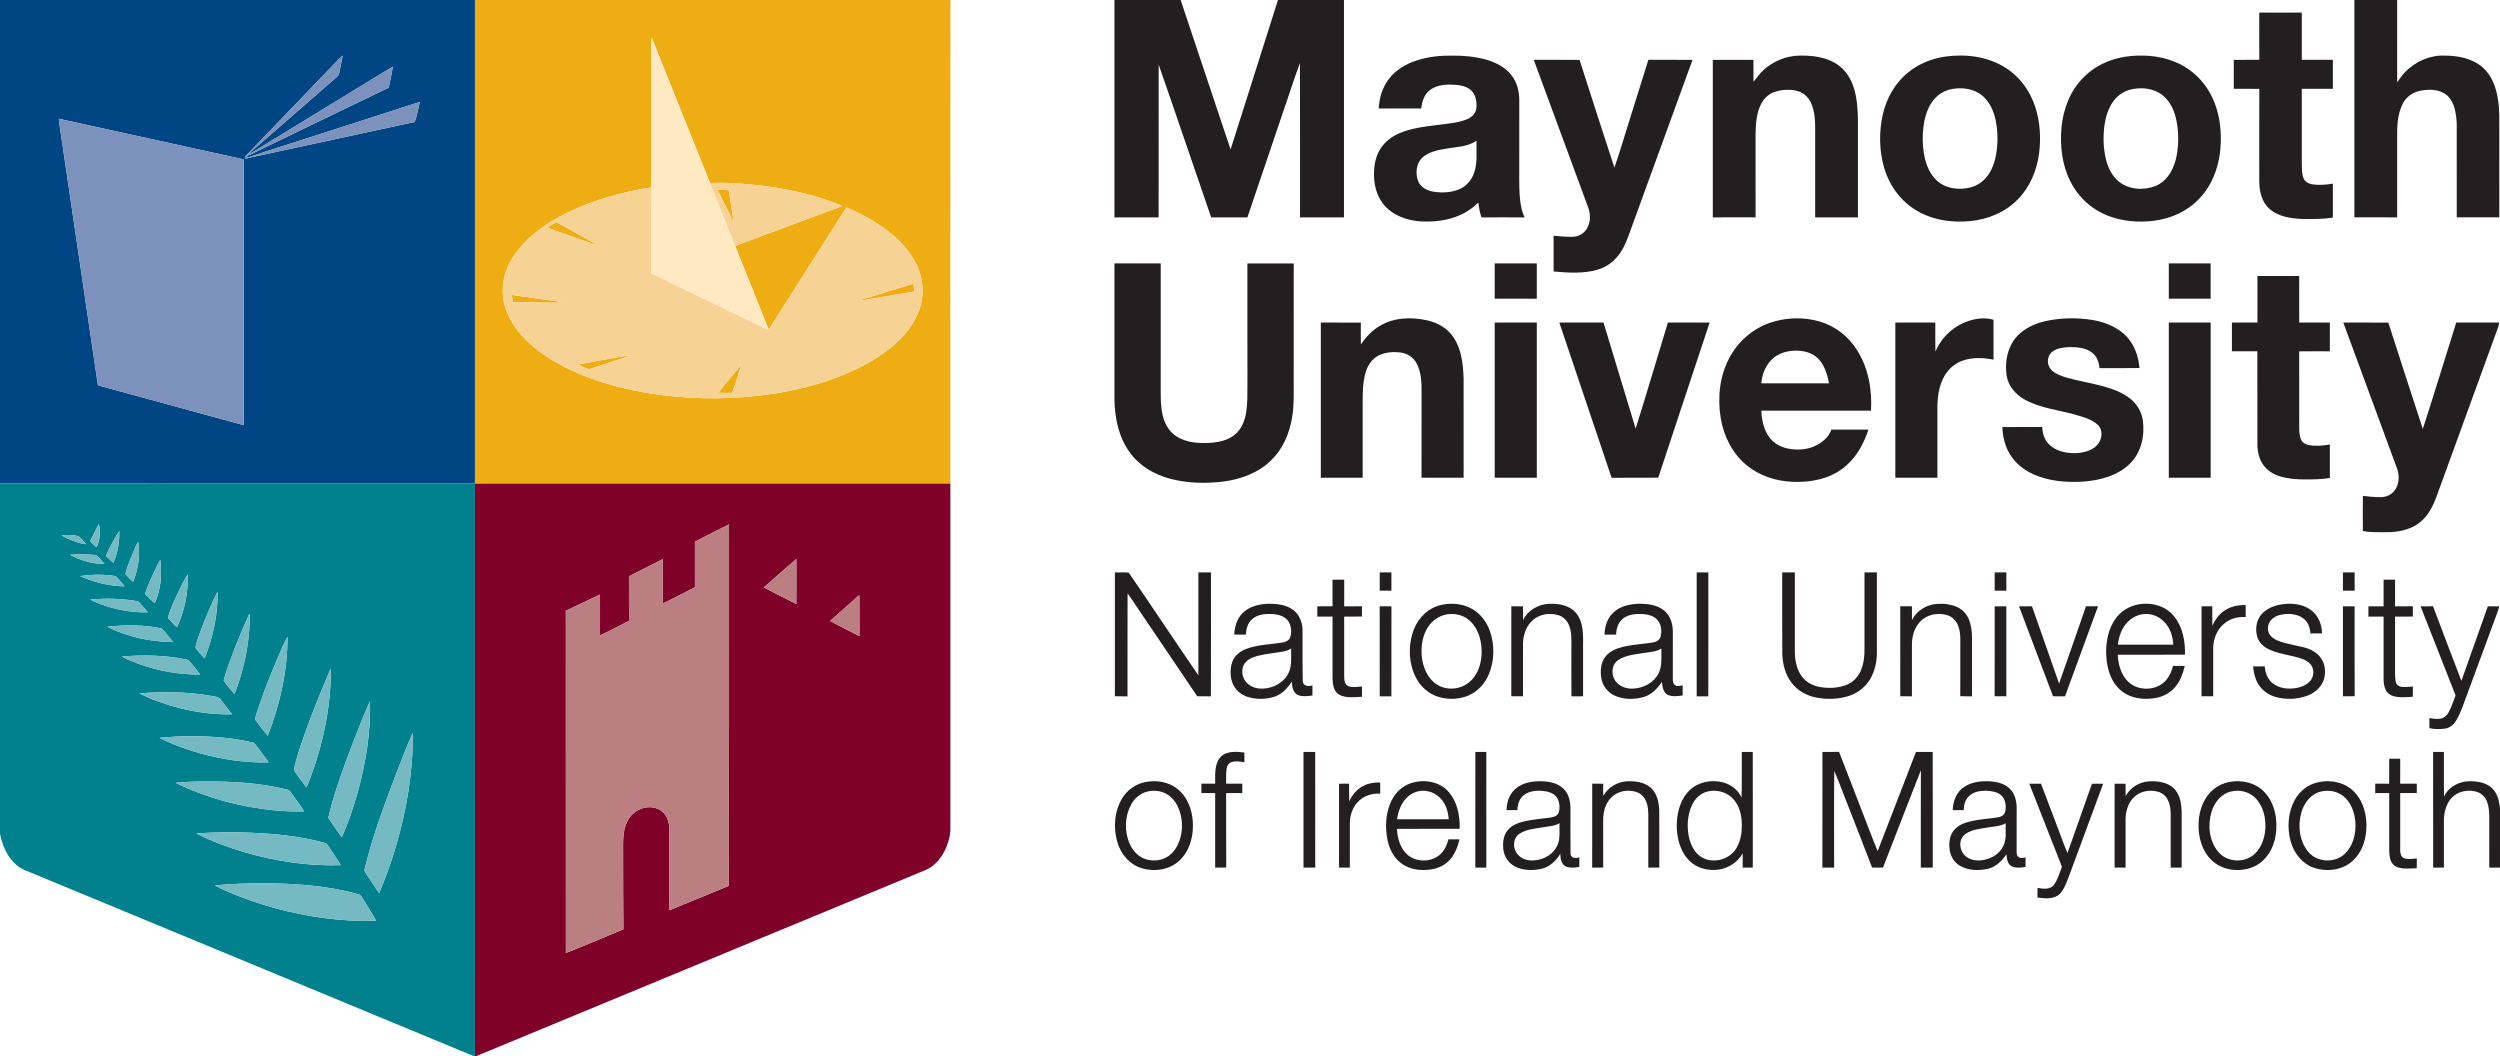 <?xml version="1.0" encoding="UTF-8" standalone="no"?>
<svg
   version="1.1"
   width="2674pt"
   height="1130pt"
   id="svg29"
   viewBox="0 0 2674 1130"
   sodipodi:docname="Maynooth_University_Logo.svg"
   inkscape:version="1.2.2 (732a01da63, 2022-12-09)"
   xmlns:inkscape="http://www.inkscape.org/namespaces/inkscape"
   xmlns:sodipodi="http://sodipodi.sourceforge.net/DTD/sodipodi-0.dtd"
   xmlns="http://www.w3.org/2000/svg"
   xmlns:svg="http://www.w3.org/2000/svg">
  <defs
     id="defs33" />
  <sodipodi:namedview
     id="namedview31"
     pagecolor="#ffffff"
     bordercolor="#000000"
     borderopacity="0.25"
     inkscape:showpageshadow="2"
     inkscape:pageopacity="0.0"
     inkscape:pagecheckerboard="0"
     inkscape:deskcolor="#d1d1d1"
     showgrid="false"
     inkscape:zoom="0.36602468"
     inkscape:cx="1782.6667"
     inkscape:cy="752.68148"
     inkscape:window-width="1920"
     inkscape:window-height="991"
     inkscape:window-x="-9"
     inkscape:window-y="-9"
     inkscape:window-maximized="1"
     inkscape:current-layer="svg29"
     inkscape:document-units="pt" />
  <path
     d="M 508,1e-4 V 517.26 C 338.671,517.229 169.33,517.309 0,517.208 V 1e-4 Z M 363.291,62.309 c -33.59,35.119 -67.461,69.969 -100.99,105.119 0.241,0.811 1.041,1.741 0.209,2.53 3.711,-1.469 7.69,-1.98 11.56,-2.869 56.52,-12.271 113.09,-24.339 169.59,-36.7 2.49,-6.852 3.671,-14.241 5.33,-21.37 -39.99,13.029 -80.08,25.81 -120.121,38.719 -21.17,6.99 -42.54,13.39 -63.598,20.69 -0.59,-0.499 -1.172,-1.01 -1.731,-1.54 5.41,-1.701 10.291,-4.67 15.441,-7.01 45.609,-21.999 91.1,-44.29 136.781,-66.15 1.558,-7.439 3.25,-14.859 4.449,-22.38 -11.76,6.761 -23.169,14.11 -34.809,21.08 -36,21.97 -72.001,43.971 -108.001,65.951 -3.79,2.169 -7.32,4.808 -11.351,6.529 2.681,-3.27 6.161,-5.72 9.271,-8.56 28.311,-24.689 56.59,-49.421 84.941,-74.061 0.97,-0.91 2.098,-1.87 2.278,-3.29 1.282,-6.52 2.92,-12.969 3.932,-19.54 -1.09,0.921 -2.182,1.85 -3.181,2.851 z M 62.91,127.019 c 0.89,8.999 2.55,17.911 3.76,26.87 12.64,85.69 25.22,171.401 37.89,257.091 0.05,1.4 1.72,1.409 2.7,1.85 51.16,13.939 102.309,27.899 153.451,41.92 0.069,-94.76 0.08,-189.52 -0.011,-284.281 C 194.77,155.999 128.84,141.519 62.91,127.019 Z"
     style="fill:#004684;fill-rule:evenodd"
     id="path9" />
  <path
     d="m 1016.612,1e-4 c -0.25,172.419 -0.04,344.838 -0.111,517.259 -169.499,-0.011 -338.999,-0.02 -508.5,0 V 1e-4 Z M 696.5,39.798 c -0.058,53.6 0.1,107.212 -0.08,160.81 -3.879,0.372 -7.709,1.061 -11.52,1.801 -32.5,6.21 -64.63,16.31 -93.209,33.24 -15.421,9.311 -29.961,20.71 -40.48,35.5 -8.29,11.549 -13.7,25.51 -13.49,39.861 -0.12,15.55 6.451,30.429 15.891,42.52 10.419,13.261 23.94,23.78 38.349,32.391 17.019,10.118 35.449,17.719 54.34,23.579 39.299,12.099 80.619,16.879 121.659,16.5 42.542,-0.709 85.32,-6.95 125.39,-21.62 24.261,-9.059 47.871,-21.221 66.87,-39.09 11.54,-11 21.171,-24.651 24.921,-40.342 3.78,-15.298 1.019,-31.829 -6.62,-45.52 -8.069,-14.639 -20.421,-26.43 -33.909,-36.08 -12.262,-8.64 -25.541,-15.849 -39.421,-21.52 -27.709,43.601 -55.241,87.32 -83.04,130.86 -11.7,-29.789 -23.66,-59.48 -35.701,-89.141 2.461,-1.969 5.601,-2.649 8.49,-3.769 31.78,-11.85 63.571,-23.64 95.351,-35.48 3.46,-1.371 7.109,-2.329 10.339,-4.229 -26,-10.851 -53.75,-17.07 -81.589,-20.942 -19.741,-2.459 -39.691,-4.249 -59.581,-3.38 -19.549,-48.28 -38.77,-96.711 -58.219,-145.04 -1.52,-3.66 -2.74,-7.47 -4.741,-10.911 z m 70.94,163.041 c 4.001,0.13 8,0.319 11.99,0.669 1.721,11.181 3.669,22.331 5.27,33.53 -5.899,-11.319 -11.759,-22.679 -17.26,-34.199 z M 585.591,243.698 c 2.84,-2.439 6.11,-4.289 9.34,-6.168 11.881,6.65 23.82,13.188 35.721,19.79 3.119,1.79 6.46,3.219 9.291,5.468 -18.151,-6.259 -36.22,-12.78 -54.351,-19.09 z m 331.37,78.08 c 20.041,-5.869 39.88,-12.449 59.951,-18.218 0.45,2.729 0.809,5.468 1.119,8.219 -16.009,2.659 -32.001,5.45 -47.999,8.15 -4.34,0.74 -8.66,1.681 -13.071,1.85 z m -369.7,-6.319 c 19.311,2.63 38.59,5.55 57.909,8.11 -18.76,0.66 -37.569,-0.52 -56.349,-0.37 -0.62,-2.559 -1.141,-5.149 -1.56,-7.739 z m 71.42,74.36 c 19.081,-3.729 38.26,-6.979 57.41,-10.341 -13.909,5.301 -28.28,9.342 -42.321,14.261 -1.739,0.419 -3.6,1.63 -5.379,0.78 -3.33,-1.371 -6.54,-3.02 -9.71,-4.701 z m 174.2,0.33 c -2.851,10.14 -6.42,20.08 -9.741,30.07 -4.909,0.031 -9.83,0.1 -14.73,-0.1 7.77,-10.29 16.43,-19.89 24.471,-29.97 z"
     style="fill:#eead13;fill-rule:evenodd"
     id="path11" />
  <path
     d="m 1262.812,1e-4 c 17.94,53.239 35.46,106.628 53.42,159.858 17.041,-53.239 33.69,-106.599 50.671,-159.858 h 70.6 v 232.499 c -15.671,0 -31.33,0 -47,0 -0.07,-55 0.129,-110.001 -0.1,-165.001 -6.389,16.85 -11.64,34.121 -17.619,51.131 -12.841,37.959 -25.75,75.9 -38.581,113.87 -12.911,0.009 -25.819,-0.02 -38.73,0.009 -18.84,-54.419 -37.17,-109.02 -56.17,-163.369 -0.12,54.45 -0.01,108.899 -0.049,163.36 -15.75,0 -31.501,0 -47.25,0 -0.011,-77.5 0,-155.001 0,-232.499 z m 1411.188,928.001 v -63.503 c -0.694,-6.7 -2.172,-13.647 -6.376,-19.088 -3.809,-4.949 -9.752,-7.809 -15.803,-8.941 -6.325,-1.119 -12.942,-1.389 -19.157,0.372 -7.893,2.279 -15.184,7.59 -18.538,15.258 -0.31,-15.949 -0.018,-31.909 -0.128,-47.858 -3.864,0 -7.71,-0.011 -11.538,0.06 0.091,41.229 0.018,82.46 0.037,123.701 3.828,0 7.655,0 11.502,0 0,-15.682 0.018,-31.352 0,-47.02 -0.583,-11.511 2.406,-24.741 12.814,-31.27 6.544,-4.171 14.947,-4.942 22.347,-2.771 5.086,1.52 9.169,5.649 11.009,10.588 1.987,5.231 2.26,10.911 2.351,16.451 -0.018,18 -0.018,36.011 -0.018,54.022 3.827,-0.011 7.653,0 11.498,0 z M 2563.999,1e-4 h -45.752 c 0,77.489 0.018,154.99 0,232.479 15.238,0.04 30.495,0 45.752,0.02 0,-28.171 0,-56.34 0,-84.511 -0.128,-12.53 0.146,-25.739 6.034,-37.13 3.682,-7.349 11.009,-12.45 19.048,-13.85 9.588,-1.83 20.926,-1.661 28.581,5.239 8.039,7.581 9.442,19.361 10.043,29.811 0.109,33.47 0.018,66.95 0.037,100.42 15.165,0.02 30.349,0.049 45.533,-0.02 -0.036,-29.82 -0.018,-59.641 -0.018,-89.46 -0.128,-12.351 0.583,-24.79 -1.477,-37.02 -1.914,-12.42 -6.471,-25.14 -16.113,-33.67 -10.991,-9.83 -26.339,-12.78 -40.666,-12.84 -15.712,-0.7 -31.261,6.17 -42.179,17.34 -3.354,3.389 -6.052,7.329 -8.804,11.179 -0.036,-29.33 0,-58.66 -0.018,-87.988 z m -147.499,13.499 c 15.165,0 30.331,0.009 45.496,-0.011 0,16.841 0,33.67 0,50.511 11.082,0 22.165,0 33.247,0 0,10.33 0,20.67 0,31 -11.082,0 -22.165,0 -33.247,0 0,26.341 0.018,52.671 0,79.001 0.2,5.419 -0.2,11.081 1.732,16.25 1.331,3.899 5.195,6.21 9.114,6.799 7.419,1.221 15.02,0.651 22.402,-0.629 0.018,12.108 0,24.21 0,36.309 -10.955,1.79 -22.074,1.589 -33.138,1.48 -12.286,-0.611 -25.665,-2.53 -35.088,-11.19 -8.002,-7.329 -10.499,-18.619 -10.499,-29.069 0,-32.961 -0.091,-65.911 0.037,-98.871 -9.114,-0.19 -18.228,-0.011 -27.323,-0.1 0.037,-10.32 0.018,-20.639 0.018,-30.96 9.077,-0.089 18.191,0.089 27.305,-0.1 -0.128,-16.8 -0.037,-33.61 -0.055,-50.42 z m -900.439,50.93 c 11.91,-3.76 24.491,-5.149 36.951,-4.931 12.129,-0.17 24.36,0.95 36.089,4.151 10.441,2.92 20.781,8.04 27.551,16.78 5.95,7.47 8.359,17.191 8.359,26.609 -0.02,24.33 -0.01,48.661 -0.01,72.991 0.058,14.199 -0.591,28.57 2.309,42.56 0.689,3.46 1.89,6.79 3.409,9.971 -15.379,-0.111 -30.759,-0.091 -46.129,-0.011 -1.77,-5.02 -2.739,-10.258 -3.241,-15.539 -2.158,0.72 -3.408,2.94 -5.238,4.211 -15.55,12.739 -36.541,16.718 -56.18,15.608 -15.231,-0.93 -31.151,-6.589 -40.681,-19.059 -7.63,-9.75 -10.191,-22.581 -9.56,-34.731 0.35,-10.829 3.76,-21.999 11.46,-29.881 5.889,-6.309 13.8,-10.329 21.91,-13.02 12.94,-4.198 26.571,-5.428 39.992,-7.149 9.119,-1.24 18.549,-2.02 27.028,-5.89 4.511,-2.021 8.33,-6.051 9.001,-11.09 0.771,-7.01 -0.54,-15.062 -6.13,-19.901 -5.809,-4.79 -13.729,-5.321 -20.929,-5.611 -8.261,-0.14 -17.271,1.081 -23.67,6.77 -5.361,4.701 -7.43,11.901 -8.201,18.741 -15.169,-0.04 -30.331,0.02 -45.5,-0.02 0.611,-10.991 3.73,-22.09 10.45,-30.951 7.53,-10.22 18.989,-16.89 30.96,-20.61 z m 29.901,94.7 c -8.83,1.52 -18.27,3.46 -25.01,9.79 -6.221,6.311 -7.131,16.42 -4.22,24.471 2.61,7.098 10.1,10.76 17.191,11.759 9.36,1.28 19.34,0.88 28.009,-3.239 7.101,-3.321 12.32,-9.85 14.81,-17.21 3.89,-10.96 2.071,-22.75 2.541,-34.13 -9.801,6.641 -22.081,6.549 -33.32,8.56 z m 340.149,-84.032 c 9.497,-8.899 22.056,-14.318 35.016,-15.47 16.15,-0.829 33.776,0.952 46.864,11.381 7.236,5.84 12.085,14.2 14.855,22.991 3.463,10.979 4.192,22.579 4.411,34.029 0,34.82 0,69.641 0,104.47 -15.257,0 -30.495,0 -45.752,0 0,-30.51 0,-61.01 0,-91.521 0.109,-10.198 -0.091,-20.829 -4.211,-30.349 -2.497,-6.001 -7.528,-10.99 -13.78,-12.98 -7.674,-2.409 -16.059,-1.99 -23.751,0.13 -6.635,1.85 -12.377,6.46 -15.621,12.521 -5.122,9.331 -6.015,20.251 -6.38,30.69 -0.018,30.489 -0.018,60.99 0.019,91.49 -15.275,0.04 -30.513,0.009 -45.77,0.02 -0.018,-56.17 0,-112.33 0,-168.501 14.491,0 29,-0.009 43.491,0.009 0.036,7.781 -0.073,15.561 0.055,23.332 3.682,-3.921 6.38,-8.731 10.554,-12.242 z M 2080.455,60.548 c 22.128,-3.09 45.934,-0.19 64.982,12.15 15.002,9.489 25.92,24.66 31.407,41.43 5.213,16.02 6.288,33.231 4.156,49.891 -2.351,18.16 -9.716,36.069 -22.73,49.18 -13.343,13.87 -32.19,21.569 -51.184,23.299 -20.998,2.039 -43.255,-1.63 -60.917,-13.72 -15.001,-9.97 -25.646,-25.67 -30.75,-42.81 -5.523,-18.751 -5.833,-38.971 -1.477,-57.989 4.028,-17.271 13.288,-33.601 27.269,-44.72 11.174,-9.101 25.045,-14.6 39.244,-16.711 z m 7.692,34.62 c -6.89,1.25 -13.452,4.58 -18.209,9.741 -6.562,6.87 -9.97,16.09 -11.757,25.269 -2.224,12.45 -2.224,25.32 0.346,37.72 1.914,8.91 5.559,17.77 12.121,24.29 9.642,9.67 24.826,11.629 37.585,8.111 9.533,-2.512 17.28,-9.801 21.545,-18.541 5.14,-10.45 6.653,-22.271 6.726,-33.8 -0.164,-10.47 -1.403,-21.15 -5.577,-30.859 -3.099,-7.311 -8.203,-13.972 -15.166,-17.931 -8.294,-4.73 -18.337,-5.59 -27.615,-4.001 z m 184.373,-34.419 c 17.845,-2.67 36.638,-1.56 53.48,5.29 14.309,5.72 26.722,15.98 35.07,28.911 8.512,13.118 12.869,28.608 13.999,44.12 1.221,16.79 -0.693,34.05 -7.273,49.649 -5.487,13.111 -14.491,24.831 -26.139,33.041 -14.619,10.51 -32.81,15.12 -50.637,15.258 -16.441,0.201 -33.193,-3.239 -47.447,-11.678 -12.522,-7.329 -22.766,-18.45 -29.164,-31.47 -9.023,-17.761 -11.192,-38.291 -9.387,-57.92 1.932,-19.591 9.369,-39.261 23.605,-53.23 11.611,-12.01 27.524,-19.27 43.892,-21.97 z m 6.999,34.861 c -7.674,1.79 -14.618,6.431 -19.194,12.839 -5.669,7.929 -8.385,17.581 -9.57,27.159 -1.44,12.131 -0.966,24.591 2.206,36.432 2.26,8.259 6.38,16.299 12.996,21.899 10.718,8.91 26.43,10.011 39.171,5.169 8.421,-3.288 14.855,-10.37 18.556,-18.499 5.523,-12.039 6.544,-25.59 5.96,-38.67 -0.547,-8.83 -2.151,-17.71 -5.778,-25.82 -3.226,-7.191 -8.476,-13.651 -15.512,-17.389 -8.768,-4.632 -19.267,-5.261 -28.836,-3.121 z M 1640.502,63.998 c 16.33,0.06 32.66,-0.12 48.991,0.089 12.249,38.451 24.741,76.841 37.27,115.201 6.5,-18.67 11.899,-37.74 17.96,-56.56 6.139,-19.578 12.209,-39.169 18.381,-58.73 15.74,0.009 31.479,-0.009 47.219,0.009 -21.921,60.21 -43.779,120.442 -65.711,180.64 -3.099,8.511 -5.949,17.25 -10.978,24.861 -5.74,9.039 -14.65,16.07 -25.001,19.001 -15.209,4.42 -31.33,3.179 -46.9,1.91 0.02,-12.75 0.04,-25.51 -0.01,-38.271 6.74,0.55 13.49,1.371 20.289,1.11 5.971,0.06 11.82,-3.21 15,-8.259 4.351,-6.721 4.46,-15.521 1.781,-22.89 -19.44,-52.7 -38.86,-105.411 -58.29,-158.111 z m -448.5,217.75 c 16.5,0 33,-0.009 49.499,0 -0.01,45.761 0.011,91.521 -0.01,137.28 0.049,9.03 0.159,18.2 2.559,26.97 2.251,8.47 7.24,16.5 14.85,21.101 9.83,6.061 21.78,7.111 33.08,6.671 10.131,-0.352 20.84,-2.332 28.891,-8.932 7.14,-5.858 10.62,-14.959 12.04,-23.849 1.571,-9.921 1.301,-20.001 1.34,-30.001 -0.01,-43.068 0.02,-86.129 -0.02,-129.2 16.511,-0.069 33.031,-0.069 49.541,0 -0.06,41.74 0,83.47 -0.02,125.201 -0.1,13.009 0.571,26.109 -1.649,38.991 -2.701,17.24 -9.841,34.319 -22.672,46.479 -13.82,13.711 -33.08,20.409 -52.078,22.77 -18.751,2.151 -38.021,1.58 -56.32,-3.299 -16.76,-4.52 -32.631,-13.941 -42.781,-28.26 -11.631,-16.02 -15.8,-36.18 -16.25,-55.651 0,-48.759 0,-97.509 0,-146.27 z m 406.749,0 c 15.002,0.011 30.001,-0.02 45.001,0.011 -0.01,12.579 0.011,25.16 -0.01,37.739 -14.999,-0.029 -30.01,0.071 -45.011,-0.049 0.051,-12.559 0,-25.131 0.02,-37.7 z m 720.997,0 c 14.91,0 29.839,-0.009 44.749,0 0,12.581 0,25.16 0,37.74 -14.91,0.009 -29.839,0.049 -44.749,-0.02 0.018,-12.57 0,-25.151 0,-37.72 z m 94.802,13.47 c 14.892,0.06 29.766,0.04 44.658,0.011 0.091,16.58 0.036,33.16 0.036,49.749 10.9,0.051 21.837,0 32.755,0.02 0,10.249 0.019,20.51 -0.018,30.761 -10.918,0.009 -21.855,-0.091 -32.755,0.06 0.073,25.7 0,51.409 0.018,77.12 0.055,5.669 -0.383,11.609 1.841,16.97 1.385,3.58 5.086,5.609 8.731,6.199 7.346,1.262 14.874,0.602 22.183,-0.669 0.019,11.93 -0.018,23.858 0.019,35.79 -8.604,1.509 -17.353,1.58 -26.048,1.529 -8.239,0.14 -16.514,-0.47 -24.498,-2.461 -7.564,-1.92 -14.983,-5.629 -19.832,-11.89 -4.794,-6.019 -6.781,-13.799 -7.127,-21.35 -0.055,-33.78 0.055,-67.559 -0.055,-101.33 -9.077,0.04 -18.155,0.011 -27.214,0.02 0,-10.249 0,-20.49 0,-30.739 9.096,-0.051 18.191,0.049 27.287,-0.051 -0.036,-16.58 -0.073,-33.16 0.018,-49.739 z m -938.238,53.13 c 15.209,-9.07 33.969,-9.38 50.841,-5.579 10.76,2.539 21.078,8.439 27.329,17.77 8.88,12.94 10.481,29.179 10.991,44.439 0.069,35.34 0,70.68 0.038,106.011 -15.02,-0.02 -30.039,0.08 -45.05,-0.051 0.089,-29.968 0.011,-59.94 0.04,-89.908 0.131,-10.891 -0.029,-22.431 -5.259,-32.281 -3.292,-6.48 -10.002,-10.76 -17.121,-11.68 -7.98,-1.059 -16.491,-0.399 -23.76,3.27 -6.85,3.442 -11.279,10.291 -13.499,17.441 -3.27,10.401 -3.321,21.439 -3.361,32.241 0.011,26.99 -0.01,53.98 0,80.98 -14.919,0 -29.83,0 -44.749,0 0,-55.33 0,-110.671 0,-166.001 14.259,0.02 28.519,-0.049 42.781,0.04 -0.011,7.76 -0.131,15.521 0.069,23.291 5.51,-7.942 12.14,-15.282 20.71,-19.981 z m 416.252,-2.88 c 17.389,-6.101 36.783,-6.71 54.446,-1.36 16.095,4.799 30.021,15.82 39.007,29.93 12.377,19.17 16.551,42.689 15.184,65.21 -39.08,0 -78.178,0.011 -117.259,-0.009 0.456,10.129 2.515,20.73 8.859,28.929 4.885,6.38 12.413,10.321 20.251,11.741 9.332,1.67 19.303,1.24 28.034,-2.76 7.692,-3.54 14.928,-9.391 17.735,-17.641 13.197,0 26.394,-0.049 39.609,0.02 -5.177,16.161 -14.054,31.74 -27.961,41.891 -15.202,11.299 -34.797,14.79 -53.353,13.919 -17.754,-0.729 -35.599,-6.549 -49.306,-18.08 -15.056,-12.47 -24.225,-30.989 -27.323,-50.099 -3.536,-21.68 -1.239,-44.851 9.278,-64.391 9.041,-17.129 24.48,-30.86 42.799,-37.299 z m 2.789,38.82 c -7.018,6.649 -10.7,16.19 -11.465,25.701 24.152,0.02 48.303,0 72.473,0.009 -1.932,-9.52 -4.721,-19.5 -11.793,-26.569 -6.89,-6.872 -17.189,-8.871 -26.576,-8.252 -8.275,0.421 -16.587,3.341 -22.639,9.11 z m 205.153,-39.029 c 9.879,-4.26 21.253,-6.399 31.753,-3.241 -0.018,14.21 -0.018,28.43 0.018,42.64 -11.009,-2.08 -22.73,-2.69 -33.411,1.201 -9.15,3.25 -16.569,10.519 -20.652,19.25 -4.229,8.999 -5.778,19.019 -5.961,28.878 0,25.672 0,51.34 0,77.012 -15.001,-0.011 -30.003,0.009 -45.004,-0.011 0.018,-55.33 0,-110.651 0,-165.98 14.236,-0.031 28.49,0 42.762,-0.011 0.055,10.341 -0.146,20.69 0.091,31.031 5.796,-13.611 16.788,-24.89 30.404,-30.77 z m 86.6,-1.631 c 16.843,-3.839 34.487,-4.088 51.511,-1.299 15.184,2.621 30.568,9.371 39.755,22.241 6.179,8.419 8.986,18.78 10.043,29.059 -14.254,0.291 -28.508,0.031 -42.762,0.131 -0.547,-6.201 -2.752,-12.641 -7.893,-16.511 -6.963,-5.421 -16.296,-6.101 -24.79,-5.99 -6.179,0.299 -12.796,1.05 -17.845,4.931 -5.797,4.378 -6.252,13.809 -1.367,19.05 3.974,4.3 9.642,6.4 15.092,8.179 13.197,3.941 26.868,5.96 40.156,9.591 10.645,2.989 21.472,6.719 30.094,13.879 6.689,5.51 11.319,13.441 12.759,22.001 2.479,16.4 -1.312,34.56 -13.27,46.63 -12.978,13.069 -31.771,18.149 -49.652,19.531 -19.467,1.349 -39.882,-0.461 -57.49,-9.451 -11.939,-5.99 -21.746,-16.41 -26.12,-29.11 -2.279,-6.331 -3.354,-13.031 -3.645,-19.73 14.217,-0.031 28.453,0.009 42.689,-0.031 0.237,6.52 2.096,13.301 6.781,18.069 7.109,7.491 17.918,9.901 27.907,9.93 8.348,-0.25 17.408,-2.06 23.568,-8.159 5.815,-5.662 7.364,-16.321 1.112,-22.25 -6.544,-6.01 -15.421,-8.241 -23.714,-10.711 -18.191,-5.189 -37.695,-6.89 -54.446,-16.279 -9.533,-5.189 -17.389,-14.241 -19.212,-25.171 -1.859,-11.629 -0.346,-24.061 5.304,-34.491 7.145,-13.159 21.29,-20.759 35.434,-24.041 z m -588.354,1.371 c 15.002,0 30.001,-0.009 45.012,0.011 -0.011,55.319 -0.031,110.649 0.01,165.969 -15.011,0.042 -30.019,0.011 -45.021,0.022 0,-55.33 0,-110.671 0,-166.001 z m 69.09,0 c 15.751,0 31.51,0 47.261,0 11.48,37.81 22.85,75.65 34.359,113.44 11.901,-37.68 22.941,-75.65 34.521,-113.44 14.87,0 29.749,-0.009 44.638,0.011 -18.259,55.299 -36.778,110.52 -54.938,165.859 -16.631,0.321 -33.28,0 -49.911,0.16 -18.74,-55.31 -37.34,-110.671 -55.93,-166.031 z m 651.907,0 c 14.929,0 29.839,-0.009 44.767,0.011 -0.018,55.328 -0.018,110.649 0,165.98 -14.928,0.02 -29.839,0.011 -44.767,0.011 0,-55.33 0,-110.671 0,-166.001 z m 186.634,0.011 c 16.058,0.029 32.117,-0.12 48.194,0.08 12.231,37.93 24.443,75.869 36.857,113.739 12.267,-37.81 23.805,-75.889 35.763,-113.819 15.329,-0.02 30.64,-0.02 45.97,0 -0.474,4.309 -2.515,8.21 -3.828,12.28 -19.139,52.559 -38.26,105.13 -57.381,157.699 -4.119,10.691 -7.145,21.932 -13.215,31.742 -4.612,7.599 -11.392,13.959 -19.576,17.538 -9.46,4.13 -19.941,5.23 -30.167,4.98 -7.218,-0.079 -14.637,0.171 -21.691,-1.26 -0.109,-12.53 -0.128,-25.07 0.036,-37.609 6.179,0.769 12.395,1.369 18.647,1.389 5.869,0.091 11.921,-2.45 15.402,-7.28 4.848,-6.629 5.25,-15.729 2.534,-23.279 -19.175,-52.071 -38.406,-104.12 -57.545,-156.2 z m -1313.889,267.249 c 4.929,0.2 10.049,-0.469 14.859,0.301 25.03,36.401 49.321,73.339 74.411,109.7 -0.011,-36.67 -0.051,-73.35 0.018,-110.021 4.48,0.02 8.972,0.011 13.47,0.011 -0.04,44.18 0.091,88.36 -0.07,132.53 -4.88,-0.08 -9.77,0.04 -14.64,-0.1 -21.72,-32.29 -43.581,-64.469 -65.35,-96.72 -3.09,-4.389 -5.86,-9.01 -9.139,-13.26 -0.14,36.691 0.038,73.381 -0.091,110.081 -4.489,-0.049 -8.99,-0.02 -13.469,-0.04 0.01,-44.16 0,-88.32 0,-132.481 z m 622.281,-0.02 c 4.139,0.011 8.306,0.011 12.462,0 0,44.18 0.091,88.371 -0.055,132.552 -4.138,-0.06 -8.279,-0.051 -12.408,-0.031 -0.031,-44.169 -0.031,-88.35 0,-132.521 z m 91.479,0.011 c 4.484,-0.011 8.986,0 13.507,0 0,28.59 -0.018,57.18 0,85.77 0.31,9.168 2.151,18.869 8.02,26.209 4.648,5.91 11.775,9.46 19.121,10.651 9.697,1.56 19.996,1.199 29.11,-2.761 7.437,-3.299 12.978,-10.049 15.421,-17.739 3.463,-9.75 2.789,-20.22 2.825,-30.38 0,-23.909 0,-47.83 0,-71.75 4.411,0 8.822,-0.011 13.251,0.009 0,28.251 -0.018,56.5 0,84.761 0.201,9.89 -1.895,19.97 -6.781,28.63 -4.903,8.68 -13.124,15.3 -22.529,18.51 -11.101,3.789 -23.204,4.119 -34.688,2.1 -10.663,-1.879 -20.944,-7.369 -27.415,-16.221 -6.562,-8.569 -9.296,-19.46 -9.77,-30.089 -0.182,-29.23 -0.019,-58.471 -0.073,-87.701 z m 227.245,0.009 c 4.138,-0.02 8.312,0 12.486,-0.029 0.037,6.509 0.018,13.02 0.018,19.529 -4.192,-0.02 -8.348,-0.009 -12.504,-0.02 0,-6.489 0,-12.989 0,-19.48 z m 372.519,-0.02 c 4.138,0.011 8.312,0 12.504,0.02 -0.037,6.491 -0.037,12.98 0,19.48 -4.192,0.011 -8.348,-0.009 -12.504,0.031 -0.036,-6.511 -0.018,-13.02 0,-19.531 z m -1030.264,0.011 c 4.16,-0.011 8.33,-0.011 12.499,0 0,6.5 -0.01,13 0,19.5 -4.18,0 -8.339,0 -12.499,0 0,-6.5 -0.011,-13 0,-19.5 z m -50.522,7.77 c 4.181,-0.04 8.361,-0.04 12.55,0.009 -0.058,9.491 -0.018,18.98 -0.029,28.47 6.33,-0.009 12.661,0 18.99,-0.009 0.011,3.64 -0.01,7.289 0.051,10.939 -6.359,0.16 -12.721,-0.029 -19.07,0.122 0.069,21.48 0,42.959 0.029,64.439 0.069,3.66 0.55,8.361 4.44,9.981 4.681,1.639 9.759,0.6 14.6,0.328 -0.071,3.651 -0.051,7.302 -0.04,10.96 -8.22,0.321 -17.22,1.83 -24.72,-2.419 -5.889,-3.751 -6.589,-11.39 -6.759,-17.721 -0.051,-21.858 -0.031,-43.73 0,-65.589 -5.432,-0.071 -10.851,-0.02 -16.272,-0.031 -0.01,-3.671 -0.01,-7.34 0,-11 5.421,-0.009 10.84,0.031 16.272,-0.049 -0.062,-9.471 0.01,-18.95 -0.042,-28.43 z m 1124.277,-0.02 c 4.065,-0.011 8.148,-0.02 12.267,0.02 -0.055,9.489 -0.018,18.99 -0.018,28.479 6.325,0 12.65,0 18.993,-0.009 0,3.649 -0.018,7.3 0.036,10.949 -6.361,0.141 -12.705,-0.02 -19.048,0.1 0.036,17.799 0,35.61 0.018,53.411 0.091,5.53 -0.383,11.17 0.82,16.62 0.638,3.05 3.627,4.85 6.58,5.149 3.883,0.299 7.765,-0.08 11.648,-0.39 -0.091,3.64 -0.073,7.271 -0.055,10.92 -6.872,0.399 -13.908,1.21 -20.634,-0.66 -3.482,-0.941 -6.653,-3.181 -8.257,-6.431 -2.06,-4.07 -2.424,-8.729 -2.369,-13.21 0.036,-21.82 0,-43.63 0,-65.45 -5.414,0 -10.827,-0.009 -16.241,0 -0.018,-3.671 -0.018,-7.34 0.018,-11 5.395,-0.009 10.809,0 16.223,0 0.018,-9.5 0.018,-18.999 0.018,-28.499 z m -1220.607,35.94 c 7.501,-7.721 18.731,-10.051 29.121,-10.191 8.82,0.082 18.31,1.261 25.489,6.861 6.291,4.79 9.28,12.759 9.701,20.46 0.221,18.439 -0.252,36.9 0.23,55.33 -0.01,5.39 6.359,6.32 10.341,4.579 -0.051,3.64 -0.031,7.28 -0.031,10.931 -5.27,0.689 -10.99,1.52 -15.98,-0.751 -5.06,-2.711 -5.709,-9.03 -6.05,-14.119 -4.529,6.899 -10.43,13.419 -18.47,16.119 -9.03,2.942 -19.029,3.141 -28.14,0.43 -7.619,-2.22 -14.34,-7.92 -17.019,-15.479 -2.401,-6.841 -2.49,-14.491 -0.301,-21.401 2.2,-7.08 8.439,-12.18 15.24,-14.649 12.289,-4.619 25.601,-4.739 38.43,-6.781 3.35,-0.559 7.2,-1.98 8.47,-5.459 1.861,-5.31 1.23,-11.46 -1.36,-16.41 -3.259,-5.909 -10.32,-8 -16.611,-8.529 -7.789,-0.57 -16.58,-0.1 -22.679,5.399 -4.741,4.061 -6.451,10.47 -6.649,16.491 -4.171,-0.031 -8.33,-0.011 -12.481,-0.051 0.379,-8.25 2.78,-16.799 8.749,-22.779 z m 37.11,41.96 c -8.698,1.36 -17.619,2.109 -25.9,5.279 -4.819,1.841 -9.509,5.41 -10.769,10.65 -1.93,6.721 0.74,14.46 6.469,18.49 6.05,4.592 14.219,5.04 21.39,3.321 9.22,-1.99 17.87,-8.051 21.551,-16.941 3.389,-7.929 1.91,-16.72 2.269,-25.079 -4.38,3.1 -9.89,3.419 -15.011,4.28 z m 176.552,-51.09 c 10.76,-2.22 22.48,-0.999 32.09,4.55 8.84,5.02 15.289,13.59 18.749,23.051 5.47,15.069 5.2,32.299 -1.059,47.1 -3.591,8.31 -9.62,15.72 -17.5,20.289 -10.691,6.181 -23.94,7.12 -35.701,3.781 -10.809,-3.11 -19.839,-11.13 -24.83,-21.129 -7.86,-15.722 -8.299,-34.841 -2.06,-51.182 4.98,-13.049 16.37,-23.838 30.311,-26.459 z m 2.929,10.751 c -6.391,1.71 -12.22,5.468 -16.319,10.67 -4.971,6.219 -7.532,14.059 -8.37,21.91 -1.15,10.66 0.55,21.841 5.94,31.219 3.489,5.96 8.83,11.02 15.39,13.39 8.919,3.31 19.38,1.99 27.191,-3.449 6.5,-4.38 10.869,-11.351 13.189,-18.74 3.021,-10.041 2.98,-20.94 0.109,-31.011 -2.151,-7.3 -6.119,-14.259 -12.18,-18.99 -6.93,-5.461 -16.46,-7.07 -24.95,-5 z m 83.559,5.76 c 4.85,-10.29 15.861,-16.721 27.03,-17.451 8.461,-0.37 17.471,0.611 24.731,5.341 5.809,3.87 9.429,10.28 10.929,16.99 2.39,10.1 1.239,20.55 1.511,30.83 0,15.24 0,30.48 0,45.721 -4.151,0 -8.301,-0.02 -12.431,0.04 -0.17,-17.271 -0.029,-34.541 -0.069,-51.81 -0.071,-8.08 0.671,-16.502 -2.501,-24.141 -1.989,-5.04 -6.15,-9.24 -11.369,-10.829 -9.05,-2.76 -19.611,-1.31 -26.95,4.88 -7.291,6.099 -10.661,15.789 -10.92,25.079 -0.031,18.93 0.01,37.861 -0.02,56.79 -4.171,-0.02 -8.341,0 -12.501,-0.02 0.02,-32.079 -0.011,-64.16 0.02,-96.249 4.151,0.009 8.319,0.009 12.49,0.009 0,4.931 -0.04,9.881 0.049,14.821 z m 96.931,-8.45 c 7.51,-6.921 18.109,-8.981 28.01,-9.121 9.059,0.04 18.789,1.402 26.029,7.32 6.431,5.29 9.121,13.861 9.231,21.961 0,17.01 0.01,34.02 -0.011,51.03 -0.04,2.53 0.341,5.731 2.871,7.02 2.381,1.371 5.16,0.399 7.67,-0.1 -0.06,3.631 -0.051,7.251 -0.011,10.88 -5.259,0.771 -11,1.54 -15.989,-0.689 -5.091,-2.67 -5.66,-8.961 -6.181,-14.021 -4.659,7.26 -11.09,13.97 -19.619,16.41 -9.83,2.8 -20.77,2.76 -30.271,-1.239 -7.75,-3.25 -13.56,-10.57 -14.921,-18.871 -1.309,-7.889 -0.649,-16.779 4.48,-23.26 4.601,-5.769 11.741,-8.64 18.722,-10.319 10.339,-2.51 21.018,-2.989 31.509,-4.601 3.64,-0.559 7.69,-2.361 8.66,-6.28 1.611,-6.4 0.691,-14.101 -4.22,-18.891 -4.819,-4.389 -11.68,-5.299 -17.929,-5.379 -6.591,-0.191 -13.7,1.039 -18.802,5.5 -4.579,4.16 -6.549,10.481 -6.558,16.54 -4.181,-0.02 -8.341,0 -12.491,-0.02 0.211,-8.77 3.121,-17.909 9.821,-23.869 z m 33.94,43.329 c -9.799,1.62 -20.38,2.111 -28.94,7.69 -7.329,4.77 -8.091,15.61 -3.221,22.391 4.242,6.009 12.021,8.76 19.19,8.22 10.991,-0.481 22.221,-6.29 27.15,-16.441 4.07,-8.21 2.581,-17.619 2.931,-26.439 -5.002,3.489 -11.321,3.5 -17.11,4.579 z m 285.098,-34.899 c 4.757,-9.911 15.166,-16.321 25.974,-17.32 7.401,-0.58 15.129,0.12 22.001,3.13 6.489,2.78 11.41,8.569 13.616,15.229 3.682,10.461 2.406,21.72 2.643,32.591 -0.037,15.949 0.055,31.901 -0.055,47.841 -4.174,-0.051 -8.348,0.069 -12.522,-0.14 0.164,-16.522 0.018,-33.051 0.073,-49.581 -0.164,-8.499 0.857,-17.329 -2.206,-25.47 -1.895,-5.321 -6.125,-9.879 -11.593,-11.549 -8.439,-2.581 -18.173,-1.56 -25.446,3.649 -6.325,4.449 -10.189,11.729 -11.666,19.199 -1.167,5.281 -0.802,10.711 -0.839,16.071 -0.018,15.94 0.018,31.88 -0.018,47.821 -4.174,-0.031 -8.348,-0.011 -12.486,-0.031 0.018,-32.079 -0.018,-64.16 0.018,-96.249 4.138,0.009 8.312,0.009 12.486,0 -0.018,4.94 -0.018,9.868 0.018,14.81 z m 221.904,-6.391 c 15.475,-15.63 44.858,-15.071 58.657,2.53 9.096,11.4 11.848,26.551 11.429,40.81 -23.951,0.02 -47.902,-0.029 -71.853,0.029 0.474,9.641 2.971,19.64 9.46,27.081 10.609,12.61 32.956,12.311 43.017,-0.829 3.372,-4.131 5.213,-9.211 6.653,-14.271 4.174,-0.02 8.366,-0.009 12.559,-0.009 -1.75,7.089 -4.047,14.22 -8.421,20.18 -4.903,7.18 -12.814,12.07 -21.29,13.829 -9.679,2 -20.032,1.69 -29.255,-2.091 -8.057,-3.31 -14.692,-9.67 -18.647,-17.4 -4.994,-9.44 -6.507,-20.298 -6.507,-30.849 0.237,-14.001 4.046,-28.862 14.199,-39.011 z m 8.622,8.62 c -6.289,6.371 -9.169,15.28 -10.317,23.981 19.759,-0.02 39.518,-0.011 59.276,-0.011 -0.474,-8.83 -3.244,-17.94 -9.642,-24.299 -5.067,-5.43 -12.45,-8.68 -19.886,-8.48 -7.328,0.06 -14.454,3.46 -19.431,8.809 z m 143.416,-8.54 c 5.523,-6.3 13.817,-9.451 21.946,-10.63 10.426,-1.509 21.873,-0.35 30.623,5.951 8.002,5.669 12.03,15.548 12.066,25.169 -4.156,0.031 -8.312,0 -12.45,0.04 -0.182,-5.63 -2.096,-11.451 -6.471,-15.2 -5.323,-4.69 -12.778,-5.97 -19.649,-5.559 -5.778,0.319 -11.921,1.979 -15.895,6.42 -3.919,4.42 -4.721,11.741 -0.839,16.451 3.828,4.55 9.752,6.429 15.293,8.009 6.708,1.67 13.47,3.21 20.251,4.641 7.091,1.759 14.145,5.279 18.501,11.348 4.684,6.362 5.414,14.941 3.481,22.431 -2.388,8.611 -9.77,15.011 -17.936,18.04 -10.645,4.001 -22.584,4.409 -33.539,1.48 -8.257,-2.189 -15.658,-7.69 -19.686,-15.271 -2.934,-5.399 -4.192,-11.5 -4.739,-17.559 4.137,0 8.294,0 12.45,-0.011 0.492,6.62 2.807,13.461 8.093,17.781 7.346,6.05 17.645,7.051 26.704,5.17 6.106,-1.3 12.522,-4.18 15.603,-9.95 2.588,-5.149 2.06,-12.149 -2.315,-16.199 -4.12,-3.921 -9.77,-5.59 -15.129,-6.979 -9.879,-2.432 -20.16,-3.872 -29.347,-8.47 -4.976,-2.51 -9.424,-6.571 -11.265,-11.941 -2.862,-8.35 -1.677,-18.379 4.247,-25.16 z m -39.208,-4.151 c 6.525,-4.349 14.473,-5.889 22.219,-5.639 0.037,4.26 0.018,8.52 0.037,12.79 -7.729,-0.479 -15.731,1.351 -21.891,6.139 -8.367,6.141 -12.778,16.58 -12.869,26.8 -0.018,17.28 0.036,34.551 -0.018,51.83 -4.174,-0.02 -8.33,-0.009 -12.486,-0.009 0,-32.081 0,-64.171 0,-96.251 3.828,0 7.656,-0.009 11.502,0 0.018,6.919 -0.018,13.849 0.018,20.77 3.099,-6.431 7.327,-12.59 13.489,-16.43 z m -904.032,-4.28 c 4.18,-0.1 8.37,-0.109 12.561,0.011 -0.091,32.07 0.04,64.129 -0.06,96.201 -4.16,-0.031 -8.321,-0.031 -12.46,-0.011 -0.051,-32.07 0.031,-64.13 -0.04,-96.2 z m 755.476,-0.109 c 4.283,0.069 8.549,0.049 12.851,0.029 -11.72,32.11 -23.514,64.202 -35.307,96.291 -4.283,-0.031 -8.567,-0.031 -12.814,-0.011 -12.121,-32.07 -24.279,-64.13 -36.364,-96.23 4.593,-0.06 9.223,-0.011 13.835,-0.051 9.679,27.551 19.34,55.1 29,82.65 9.734,-27.52 19.121,-55.15 28.8,-82.679 z m -97.701,0.049 c 4.174,-0.009 8.33,-0.009 12.504,0 0,32.09 0.018,64.171 -0.018,96.26 -4.192,-0.029 -8.366,0.051 -12.54,-0.1 0.146,-32.05 0.018,-64.1 0.054,-96.16 z m 372.501,0 c 4.156,0 8.33,-0.009 12.504,0 0.037,32.05 -0.091,64.1 0.055,96.16 -4.192,0.16 -8.366,0.071 -12.541,0.1 -0.036,-32.09 -0.018,-64.171 -0.018,-96.26 z m 83.064,0.031 c 4.411,-0.071 8.859,-0.02 13.306,-0.051 10.134,26.58 20.032,53.25 30.349,79.75 9.46,-26.549 18.884,-53.119 28.271,-79.699 4.046,-0.051 8.148,-0.051 12.249,-0.011 -2.388,8.771 -6.179,17.09 -9.096,25.681 -8.822,23.82 -17.626,47.649 -26.412,71.469 -3.281,8.531 -5.906,17.429 -10.773,25.26 -2.57,4.141 -6.58,7.621 -11.538,8.341 -5.614,0.809 -11.429,0.789 -16.952,-0.45 0.036,-3.6 0.036,-7.2 -0.018,-10.791 4.539,0.631 9.278,1.7 13.762,0.131 2.989,-1.001 5.25,-3.44 6.745,-6.141 3.244,-5.74 5.085,-12.1 7.528,-18.18 -12.431,-31.789 -24.99,-63.52 -37.422,-95.309 z m -1283.441,161.009 c 6.62,-6.58 16.869,-5.7 25.38,-4.619 0,3.449 -0.01,6.91 0,10.379 -4.759,-0.7 -9.86,-1.759 -14.46,0.151 -2.639,1.09 -4.088,3.839 -4.499,6.54 -0.901,5.37 -0.45,10.829 -0.541,16.259 5.751,0 11.502,-0.009 17.251,0 -0.011,3.33 -0.011,6.66 0,9.999 -5.769,0.031 -11.54,-0.078 -17.3,0.08 0.17,26.521 -0.08,53.041 0.13,79.56 -3.95,0.17 -7.9,0.111 -11.83,0.1 0,-26.58 0,-53.161 0,-79.741 -4.92,-0.009 -9.839,0 -14.75,0 -0.011,-3.35 -0.02,-6.689 0.029,-10.02 4.901,0.029 9.81,0.011 14.721,0.02 0.149,-9.67 -1.15,-20.949 5.869,-28.71 z m 88.63,-5.29 c 4.161,-0.009 8.33,-0.009 12.501,0 0.02,41.24 -0.029,82.48 0.029,123.72 -4.189,0.04 -8.368,0.031 -12.539,0.009 0.02,-41.238 0,-82.478 0.01,-123.73 z m 183.761,-0.009 c 3.91,0.009 7.82,0 11.741,0.009 0.01,41.24 -0.02,82.491 0.02,123.73 -3.941,0.022 -7.86,0.022 -11.771,0.022 0.011,-41.26 -0.02,-82.511 0.011,-123.761 z m 285.005,0 c 3.901,0.009 7.82,0 11.739,0.009 0.018,41.24 -0.018,82.491 0.018,123.73 -3.609,0.022 -7.2,0.022 -10.773,0.022 -0.037,-5.08 0.036,-10.151 -0.037,-15.22 -3.427,5.83 -8.44,10.74 -14.527,13.749 -9.369,4.911 -20.761,5.17 -30.624,1.609 -8.25,-2.94 -14.961,-9.409 -18.94,-17.119 -5.319,-10.071 -6.979,-21.74 -6.23,-32.999 0.8,-10.57 3.869,-21.33 10.68,-29.662 9.201,-11.658 25.904,-15.278 39.775,-11.168 8.02,2.41 15.257,8.08 18.629,15.86 0.62,-16.261 0.091,-32.551 0.292,-48.81 z m -36.51,42.339 c -7.734,1.83 -13.853,7.891 -17.005,15.022 -4.61,10.249 -5.27,21.99 -3.219,32.948 1.859,9.141 6.4,18.671 15.08,23.08 12.508,6.341 29.387,1.27 36.222,-11.039 5.177,-8.912 5.997,-19.611 5.195,-29.68 -0.784,-8.861 -3.901,-17.971 -10.645,-24.061 -6.817,-6.13 -16.77,-8.46 -25.628,-6.271 z m 122.745,-42.33 c 5.924,-0.02 11.885,0.02 17.827,-0.029 8.348,21.51 16.642,43.039 24.99,64.55 5.468,13.841 10.481,27.89 16.296,41.579 13.689,-35.349 27.287,-70.729 40.94,-106.089 5.96,-0.031 11.921,0.009 17.899,-0.031 0.128,41.251 0.018,82.511 0.055,123.761 -4.265,0.011 -8.512,0.011 -12.759,0 0.055,-34.72 -0.091,-69.449 0.073,-104.169 -13.652,34.66 -26.995,69.449 -40.52,104.169 -3.901,0.011 -7.801,0.069 -11.684,-0.109 -8.166,-21.501 -16.678,-42.861 -24.972,-64.302 -5.25,-12.938 -9.806,-26.179 -15.475,-38.929 -0.383,34.43 -0.073,68.89 -0.146,103.329 -4.192,0.031 -8.367,0.022 -12.54,0.011 0.036,-41.249 0,-82.489 0.018,-123.74 z m 606.253,7.26 c 3.901,-0.02 7.838,-0.049 11.775,0.049 -0.091,8.881 0.018,17.761 -0.055,26.642 5.906,0.089 11.83,0.049 17.754,0.029 0.018,3.33 0.018,6.67 0.018,10.02 -5.924,0 -11.83,0 -17.736,0 0,20.26 0,40.511 0,60.771 0,3.219 0.565,7.269 3.865,8.809 4.393,1.75 9.278,0.691 13.871,0.39 -0.018,3.5 0,7 -0.018,10.51 -7.109,-0.04 -14.564,1.27 -21.363,-1.46 -3.682,-1.44 -6.179,-4.92 -7.091,-8.669 -1.385,-5.421 -0.966,-11.051 -1.021,-16.58 0,-17.922 -0.018,-35.841 0,-53.761 -4.994,-0.02 -10.007,-0.011 -14.983,-0.011 -0.055,-3.359 -0.055,-6.699 0.036,-10.04 4.958,0.071 9.934,0.011 14.91,0.049 0.091,-8.908 0,-17.828 0.037,-26.749 z m -1330.983,25.11 c 8.809,-1.879 18.25,-1.259 26.58,2.26 8.23,3.491 14.879,10.18 18.909,18.1 5.45,10.649 6.921,23.069 5.33,34.849 -1.349,10.229 -5.47,20.329 -12.839,27.701 -10.82,10.989 -28.109,13.499 -42.4,8.78 -12.01,-3.981 -20.94,-14.58 -24.66,-26.45 -4.94,-15.81 -3.79,-34.051 5.02,-48.31 5.301,-8.58 14.161,-14.91 24.061,-16.93 z m 2.92,9.98 c -7.641,1.759 -14.041,7.231 -17.681,14.079 -6.641,12.351 -7.169,27.66 -2,40.631 3.15,7.84 9.19,14.93 17.42,17.601 8.31,2.669 18.06,1.659 25.16,-3.651 5.341,-3.881 8.93,-9.741 11.15,-15.88 4.171,-11.93 3.62,-25.51 -1.81,-36.95 -2.36,-4.73 -5.671,-9.11 -10.1,-12.061 -6.391,-4.369 -14.681,-5.611 -22.139,-3.769 z m 278.439,-7.67 c 13.78,-5.959 31.631,-4.289 42.41,6.801 10.281,10.731 13.341,26.299 13,40.71 -22.389,0.18 -44.78,-0.07 -67.169,0.129 0.589,9.041 2.849,18.461 9.039,25.38 9.351,10.86 27.97,11.201 38.05,1.19 4.13,-4.2 6.571,-9.73 8.04,-15.37 3.91,-0.04 7.84,-0.029 11.77,-0.02 -2.071,9.05 -5.731,18.24 -12.9,24.46 -6.83,6.041 -16.17,8.33 -25.099,8.321 -8.591,0.158 -17.469,-1.941 -24.361,-7.251 -8.059,-5.981 -12.719,-15.55 -14.67,-25.211 -2.481,-12.639 -2.01,-26.109 2.78,-38.16 3.53,-8.999 10.16,-17.01 19.11,-20.98 z m -0.399,13.481 c -6.6,6.17 -9.991,15.049 -11.161,23.86 18.421,-0.051 36.842,-0.011 55.261,-0.031 -0.539,-5.611 -1.609,-11.3 -4.449,-16.241 -3.921,-7.539 -11.62,-13.098 -20.111,-14.048 -7.051,-0.871 -14.38,1.599 -19.54,6.46 z m 115.841,-9.05 c 7.88,-6.591 18.669,-8.091 28.619,-7.71 8.421,0.319 17.56,2.441 23.37,9.019 5.261,5.7 6.531,13.831 6.451,21.321 0.029,15.67 -0.12,31.341 0.069,47.009 0.08,4.87 5.88,5.581 9.44,3.981 -0.029,3.41 -0.029,6.83 -0.04,10.249 -4.869,0.9 -10.18,1.44 -14.819,-0.651 -4.741,-2.548 -5.332,-8.54 -5.54,-13.319 -4.591,7.539 -11.551,14.179 -20.411,16.101 -9.311,1.968 -19.56,1.839 -28.16,-2.611 -6.66,-3.45 -11.259,-10.271 -12.26,-17.661 -0.97,-7.32 -0.21,-15.49 4.73,-21.339 4.36,-5.12 10.909,-7.641 17.291,-9.181 9.48,-2.29 19.249,-2.729 28.86,-4.229 3.46,-0.481 7.459,-2.03 8.439,-5.78 1.311,-5.2 0.8,-11.141 -2.2,-15.691 -3.41,-4.83 -9.59,-6.451 -15.18,-6.899 -7.43,-0.691 -15.78,0.27 -21.41,5.639 -4.059,3.83 -5.28,9.549 -5.64,14.899 -3.85,-0.02 -7.701,0 -11.531,-0.02 0.1,-8.591 3.14,-17.541 9.921,-23.129 z m 30.819,41.24 c -9.21,1.538 -19.17,2.04 -27.17,7.329 -7.091,4.839 -7.2,15.699 -1.77,21.84 4.4,5.53 11.959,7.249 18.72,6.369 9.75,-0.91 19.411,-6.449 23.641,-15.519 3.719,-7.55 2.029,-16.161 2.49,-24.23 -4.692,3.15 -10.55,3.201 -15.911,4.211 z m 62.7,-33.421 c 5.221,-8.93 14.881,-14.961 25.24,-15.501 8.83,-0.37 18.561,0.751 25.491,6.81 6.859,6.09 8.78,15.73 9.149,24.491 0.08,20.329 -0.01,40.669 0.042,61.01 -3.932,0.011 -7.851,0.011 -11.761,0.011 0,-16.99 0,-33.982 0,-50.972 0.079,-7.1 0.299,-14.558 -2.882,-21.11 -1.929,-4.22 -5.68,-7.53 -10.109,-8.899 -9.15,-2.86 -20.071,-0.891 -26.82,6.168 -6.119,6.261 -8.45,15.251 -8.45,23.811 0.031,16.99 -0.01,33.991 0.031,50.979 -3.941,0.022 -7.86,0.022 -11.77,0.022 0.01,-29.921 -0.02,-59.842 0.01,-89.76 3.91,0.009 7.82,0 11.74,0.009 0.01,4.311 -0.08,8.62 0.089,12.931 z m 383.695,-7.719 c 7.491,-6.362 17.772,-8.031 27.323,-7.871 8.13,0.221 16.879,1.719 23.113,7.37 5.888,5.25 8.057,13.439 8.039,21.09 -0.036,15.32 0.018,30.631 -0.036,45.95 0.036,2.16 -0.146,4.801 1.714,6.35 2.078,2.14 5.268,1.291 7.856,0.7 -0.055,3.41 -0.055,6.83 -0.055,10.249 -4.94,0.742 -10.335,1.471 -14.947,-0.818 -4.502,-2.532 -5.086,-8.181 -5.432,-12.79 -4.739,6.74 -10.791,13.22 -19.048,15.329 -10.171,2.51 -21.709,2.351 -30.914,-3.14 -6.27,-3.689 -10.244,-10.6 -10.937,-17.768 -0.802,-7.151 0.164,-15.171 5.213,-20.681 4.502,-5.12 11.174,-7.559 17.663,-9.03 9.351,-2.16 18.975,-2.65 28.453,-4.09 3.372,-0.49 7.109,-2.18 8.093,-5.769 1.513,-6.09 0.62,-13.439 -4.138,-17.911 -4.557,-3.89 -10.809,-4.641 -16.551,-4.879 -6.453,0.009 -13.525,1.199 -18.191,6.01 -3.883,3.85 -5.323,9.42 -5.359,14.75 -3.937,-0.02 -7.856,0 -11.757,-0.02 0.237,-8.51 3.172,-17.46 9.898,-23.029 z m 27.378,41.649 c -8.33,1.422 -17.426,2.102 -24.334,7.46 -7.455,5.84 -5.851,18.171 1.312,23.561 5.323,4.429 12.723,4.84 19.267,3.58 8.585,-1.611 16.879,-6.812 20.616,-14.941 3.809,-7.51 2.06,-16.13 2.515,-24.19 -5.888,3.359 -12.869,3.31 -19.376,4.53 z m 147.663,-33.66 c 4.885,-8.93 14.345,-14.919 24.48,-15.71 7.273,-0.479 14.91,0.23 21.527,3.54 5.231,2.621 9.205,7.38 11.173,12.86 2.534,6.631 2.88,13.84 2.752,20.86 -0.018,18.332 0,36.662 0,55.002 -3.937,0 -7.856,0 -11.757,0 0,-17.681 -0.018,-35.351 0,-53.032 0.146,-6.61 -0.055,-13.56 -3.154,-19.56 -2.023,-4.18 -5.942,-7.309 -10.371,-8.56 -8.968,-2.57 -19.522,-0.629 -26.139,6.201 -5.96,6.019 -8.421,14.65 -8.585,22.94 -0.018,17.331 0,34.669 0,52.011 -3.937,0 -7.856,0 -11.757,0 0.018,-29.921 -0.018,-59.842 0.018,-89.76 3.901,0.009 7.82,0 11.739,0.009 -0.018,4.4 -0.055,8.791 0.073,13.2 z m 109.895,-14.841 c 13.671,-3.018 29.237,0.401 38.916,10.951 11.319,12.349 14.181,30.369 11.538,46.47 -2.114,13.401 -9.861,26.57 -22.402,32.56 -14.91,6.91 -34.359,4.989 -46.298,-6.781 -10.645,-10.51 -14.491,-26.23 -13.58,-40.799 0.747,-12.951 5.651,-26.29 15.894,-34.711 4.557,-3.839 10.098,-6.429 15.931,-7.69 z m 2.953,9.971 c -10.627,2.329 -18.1,11.83 -21.035,21.881 -4.265,14.259 -2.443,31.149 7.346,42.8 9.515,11.391 28.745,12.169 39.226,1.699 9.606,-9.5 12.431,-24.119 10.645,-37.139 -1.185,-8.39 -4.557,-16.76 -10.7,-22.75 -6.635,-6.382 -16.624,-8.691 -25.482,-6.491 z m 93.125,-9.91 c 13.689,-3.11 29.346,0.261 39.062,10.84 9.734,10.49 13.288,25.431 12.413,39.441 -0.675,12.38 -5.086,25.14 -14.455,33.619 -10.955,10.341 -27.87,12.3 -41.76,7.55 -12.395,-4.309 -21.272,-15.62 -24.662,-28.04 -4.083,-14.69 -3.007,-31.16 4.411,-44.631 5.195,-9.409 14.4,-16.6 24.99,-18.78 z m 2.917,9.961 c -10.645,2.479 -18.1,12.109 -20.907,22.28 -4.156,14.28 -2.169,31.19 7.783,42.69 9.734,11.23 29.018,11.72 39.317,1.001 9.88,-10.271 12.468,-25.88 9.807,-39.499 -1.586,-7.931 -5.213,-15.782 -11.465,-21.091 -6.671,-5.67 -16.132,-7.51 -24.534,-5.379 z m -1023.405,-6.451 c 5.301,-2.65 11.31,-3.41 17.19,-3.21 0,3.979 -0.011,7.969 0.01,11.959 -9.099,-0.749 -18.62,2.641 -24.64,9.611 -5.519,6.079 -7.84,14.429 -7.82,22.509 -0.109,15.639 -0.029,31.29 -0.04,46.94 -3.85,0.011 -7.689,0.011 -11.52,-0.011 0.031,-29.91 0,-59.82 0.02,-89.729 3.56,0 7.142,0 10.72,-0.009 0.071,6.309 -0.098,12.63 0.12,18.94 3.241,-7.211 8.68,-13.651 15.96,-17.001 z m 711.475,-1.93 c 4.138,-0.009 8.312,0 12.504,-0.009 5.924,15.349 11.648,30.79 17.517,46.169 3.664,9.291 6.763,18.82 10.827,27.93 8.695,-24.689 17.535,-49.31 26.157,-74.01 3.974,-0.13 7.965,-0.14 11.976,0.02 -12.34,33.091 -24.498,66.24 -36.765,99.361 -2.643,6.638 -4.921,13.889 -10.189,18.969 -6.435,5.33 -15.585,4.391 -23.277,3.29 -0.073,-3.43 -0.091,-6.87 0.055,-10.29 5.742,1.04 13.179,2.18 17.353,-3.01 4.32,-5.769 6.088,-12.94 8.749,-19.54 -11.611,-29.629 -23.259,-59.26 -34.906,-88.88 z"
     style="fill:#231f20;fill-rule:evenodd"
     id="path13" />
  <path
     d="m 696.5,39.798 c 2.001,3.441 3.221,7.251 4.741,10.911 19.449,48.329 38.67,96.76 58.219,145.04 8.9,22.641 18.24,45.101 26.99,67.8 12.041,29.66 24,59.351 35.701,89.141 -3.239,-0.809 -6.181,-2.429 -9.159,-3.869 -38.781,-18.931 -77.67,-37.65 -116.581,-56.311 -0.04,-30.639 -0.031,-61.271 0.009,-91.9 0.181,-53.599 0.022,-107.21 0.08,-160.81 z"
     style="fill:#ffe9c2;fill-rule:evenodd"
     id="path15" />
  <path
     d="m 363.291,62.309 c 0.999,-1.001 2.091,-1.93 3.181,-2.851 -1.012,6.571 -2.65,13.02 -3.932,19.54 -0.18,1.42 -1.309,2.381 -2.278,3.29 -28.351,24.64 -56.63,49.372 -84.941,74.061 -3.11,2.84 -6.589,5.29 -9.271,8.56 4.03,-1.721 7.561,-4.36 11.351,-6.529 36,-21.981 72.001,-43.981 108.001,-65.951 11.64,-6.97 23.049,-14.32 34.809,-21.08 -1.199,7.521 -2.891,14.941 -4.449,22.38 -45.681,21.86 -91.171,44.151 -136.781,66.15 -5.149,2.34 -10.031,5.31 -15.441,7.01 0.56,0.53 1.141,1.041 1.731,1.54 21.059,-7.3 42.429,-13.7 63.598,-20.69 40.041,-12.909 80.131,-25.69 120.121,-38.719 -1.659,7.129 -2.84,14.518 -5.33,21.37 -56.5,12.36 -113.07,24.429 -169.59,36.7 -3.87,0.889 -7.849,1.4 -11.56,2.869 0.831,-0.789 0.031,-1.719 -0.209,-2.53 C 295.83,132.278 329.701,97.428 363.291,62.309 Z M 62.91,127.019 c 65.93,14.5 131.86,28.98 197.79,43.45 0.091,94.76 0.08,189.521 0.011,284.281 -51.142,-14.021 -102.291,-27.981 -153.451,-41.92 -0.98,-0.441 -2.65,-0.45 -2.7,-1.85 C 91.89,325.289 79.31,239.579 66.67,153.888 65.46,144.93 63.8,136.018 62.91,127.019 Z"
     style="fill:#7c91bc;fill-rule:evenodd"
     id="path17" />
  <path
     d="m 759.461,195.748 c 19.89,-0.869 39.84,0.921 59.581,3.38 27.839,3.872 55.589,10.091 81.589,20.942 -3.23,1.899 -6.879,2.858 -10.339,4.229 -31.78,11.841 -63.571,23.63 -95.351,35.48 -2.889,1.121 -6.029,1.801 -8.49,3.769 -8.749,-22.699 -18.089,-45.159 -26.99,-67.8 z m 7.98,7.091 c 5.501,11.52 11.361,22.88 17.26,34.199 -1.601,-11.199 -3.549,-22.349 -5.27,-33.53 -3.99,-0.35 -7.989,-0.539 -11.99,-0.669 z m -82.541,-0.43 c 3.811,-0.74 7.641,-1.429 11.52,-1.801 -0.04,30.63 -0.049,61.261 -0.009,91.9 38.911,18.661 77.799,37.38 116.581,56.311 2.978,1.44 5.92,3.06 9.159,3.869 27.799,-43.54 55.33,-87.259 83.04,-130.86 13.88,5.671 27.159,12.88 39.421,21.52 13.489,9.65 25.84,21.441 33.909,36.08 7.639,13.691 10.401,30.221 6.62,45.52 -3.75,15.691 -13.381,29.341 -24.921,40.342 -18.999,17.869 -42.609,30.03 -66.87,39.09 -40.07,14.669 -82.849,20.911 -125.39,21.62 -41.039,0.379 -82.36,-4.4 -121.659,-16.5 -18.891,-5.86 -37.321,-13.461 -54.34,-23.579 -14.409,-8.611 -27.93,-19.13 -38.349,-32.391 -9.44,-12.09 -16.011,-26.97 -15.891,-42.52 -0.209,-14.351 5.2,-28.311 13.49,-39.861 10.519,-14.79 25.059,-26.19 40.48,-35.5 28.579,-16.93 60.709,-27.03 93.209,-33.24 z m -99.31,41.289 c 18.131,6.311 36.2,12.831 54.351,19.09 -2.831,-2.249 -6.172,-3.678 -9.291,-5.468 -11.901,-6.602 -23.84,-13.14 -35.721,-19.79 -3.23,1.879 -6.5,3.73 -9.34,6.168 z m 331.37,78.08 c 4.411,-0.17 8.731,-1.11 13.071,-1.85 15.998,-2.7 31.99,-5.49 47.999,-8.15 -0.31,-2.751 -0.669,-5.49 -1.119,-8.219 -20.071,5.769 -39.91,12.349 -59.951,18.218 z m -369.7,-6.319 c 0.419,2.59 0.941,5.18 1.56,7.739 18.78,-0.149 37.589,1.03 56.349,0.37 -19.32,-2.559 -38.599,-5.479 -57.909,-8.11 z m 71.42,74.36 c 3.17,1.681 6.38,3.33 9.71,4.701 1.779,0.85 3.64,-0.361 5.379,-0.78 14.041,-4.92 28.412,-8.961 42.321,-14.261 -19.15,3.361 -38.329,6.611 -57.41,10.341 z m 174.2,0.33 c -8.04,10.08 -16.7,19.68 -24.471,29.97 4.899,0.2 9.821,0.131 14.73,0.1 3.321,-9.99 6.89,-19.93 9.741,-30.07 z"
     style="fill:#f6d294;fill-rule:evenodd"
     id="path19" />
  <path
     d="m 0,517.208 c 169.33,0.1 338.671,0.02 508,0.051 -0.02,204.25 0.04,408.49 -0.031,612.741 h -0.359 C 350.781,1064.89 193.87,1000 37,935 30.43,932.009 23.11,930.19 17.66,925.219 7.7,916.9 2.55,904.359 0,891.93 Z m 96.44,61.641 c 2.01,2.43 4.51,4.391 6.81,6.529 3.91,-7.679 4.27,-16.678 2.521,-24.989 -3.47,5.959 -6.13,12.36 -9.33,18.459 z m 16.84,15.831 c 2.67,2.47 5.31,4.989 8.05,7.38 4.48,-10.751 6.67,-22.431 6.22,-34.071 -5.471,8.47 -10.3,17.41 -14.271,26.691 z M 65.85,572.519 c 3.16,2.311 6.859,3.631 10.44,5.14 5.12,2.031 10.37,4.05 15.93,4.441 -2.77,-2.909 -5.21,-6.25 -8.46,-8.62 -5.84,-1.46 -11.95,-1.44 -17.909,-0.961 z m 79.11,12.4 c -4.02,9.489 -8.25,18.951 -10.91,28.94 2.76,2.811 5.16,6.021 8.43,8.29 5.29,-13.439 7.76,-28.28 5.31,-42.62 -1.12,1.7 -2.06,3.5 -2.83,5.39 z M 74.7,593.369 c 11.36,5.92 24.131,9.971 37.04,9.841 -2.91,-3.292 -5.54,-7.111 -9.14,-9.601 -9.26,-0.602 -18.62,-0.961 -27.9,-0.241 z m 93.61,10.951 c -4.74,10.138 -9.66,20.238 -13.179,30.898 3.42,3.361 6.58,7.03 10.37,10.011 6.5,-14.46 7.9,-30.739 5.96,-46.35 -1.17,1.73 -2.27,3.529 -3.15,5.441 z m -82.53,11.859 c 14.911,6.7 31.241,10.711 47.611,11.001 -2.501,-3.341 -5.39,-6.371 -8.161,-9.471 -1.45,-2.04 -4.139,-1.83 -6.33,-2.209 -11,-1.19 -22.19,-1.099 -33.12,0.68 z m 107.421,12.01 c -5.151,10.649 -10.51,21.319 -13.641,32.77 3.47,3.07 5.971,7.291 9.789,9.89 7.94,-17.55 12.222,-36.909 11.351,-56.211 -3.11,4.151 -5.009,9.03 -7.499,13.55 z m 20.92,47.91 c -1.781,5.57 -4.36,11.03 -5.04,16.87 2.978,3.97 6.339,7.681 9.739,11.31 9.021,-22.641 14.431,-47 13.85,-71.449 -7.16,13.97 -12.96,28.608 -18.549,43.269 z M 96.48,641.21 c 1.78,1.021 3.6,1.97 5.5,2.76 17.73,7.4 36.97,11.39 56.21,11 -2.979,-3.43 -5.88,-6.93 -8.94,-10.28 -1.35,-1.75 -3.71,-1.77 -5.69,-2.189 -15.55,-2.461 -31.42,-2.561 -47.08,-1.29 z m 170.171,15.339 c -5.16,11.321 -9.95,22.821 -14.571,34.372 -4.659,12.159 -9.581,24.308 -12.851,36.918 3.281,5.131 7.57,9.781 11.591,14.422 9.761,-24.941 15.47,-51.52 16.33,-78.3 0.029,-2.47 0.499,-5.071 -0.499,-7.412 z m -151.881,13.762 c 21.67,11.119 46.19,16.09 70.451,16.489 -3.921,-5.009 -7.89,-10.08 -12.391,-14.56 -19.01,-4.139 -38.78,-3.839 -58.06,-1.928 z M 294.531,709.58 c -8.21,19.529 -15.98,39.29 -21.91,59.65 4.369,6.09 9.05,11.979 13.74,17.819 13.199,-33.76 21.27,-69.85 21.17,-106.2 -5.08,9.2 -8.709,19.139 -13,28.731 z m -164.161,-7.371 c 5.6,3.201 11.68,5.421 17.68,7.73 21.09,7.639 43.53,11.77 65.97,11.531 -2.711,-4.041 -6.11,-7.541 -9.059,-11.399 -1.58,-1.841 -2.911,-4.32 -5.581,-4.601 -22.63,-4.81 -46.02,-5.089 -69.01,-3.261 z m 220.161,20.32 c -8.7,20.601 -17.072,41.351 -24.562,62.421 -4.369,12.779 -9.11,25.57 -11.669,38.85 4.162,6.27 9.101,12.03 13.281,18.31 0.939,-1.649 1.799,-3.339 2.47,-5.111 14.991,-38.699 24.07,-80.049 23.809,-121.659 -1.28,2.309 -2.329,4.739 -3.329,7.189 z m -201.451,19.072 c 13.73,6.959 28.38,12.06 43.291,15.858 18.23,4.451 37.009,7.09 55.799,6.5 -4.429,-5.609 -8.769,-11.3 -13.169,-16.939 -1.95,-1.839 -4.971,-1.71 -7.431,-2.39 -25.84,-4.83 -52.349,-4.971 -78.489,-3.03 z m 221.281,71.77 c -7.302,20.178 -14.491,40.48 -19.221,61.449 4.85,6.87 9.34,14.01 14.531,20.639 6.679,-15.39 12.229,-31.27 16.77,-47.419 8.879,-31.93 14.2,-65.109 13.319,-98.309 -9.249,20.88 -17.36,42.259 -25.398,63.64 z m 52.299,17.05 c -12.18,32.219 -24.29,64.61 -32.389,98.14 -1.422,3.459 1.708,6.139 3.33,8.85 4.16,5.82 7.508,12.2 11.968,17.8 6.97,-16.41 13,-33.21 18.031,-50.32 11.491,-39.24 18.379,-80.05 17.929,-121.021 -7.04,15.191 -12.719,30.982 -18.869,46.552 z M 170.65,789.23 c 13.88,7.05 28.629,12.28 43.58,16.58 23.751,6.44 48.411,10.381 73.071,9.55 -4.061,-6.099 -8.76,-11.729 -13.051,-17.659 -1.161,-1.4 -2.169,-3.281 -4.16,-3.52 -10.869,-2.69 -21.981,-4.36 -33.121,-5.361 -22.048,-1.859 -44.31,-1.91 -66.319,0.41 z m 17.109,48.059 c 25.07,12.162 51.831,20.79 79.239,25.761 19.201,3.379 38.732,5.45 58.241,4.73 -3.511,-6.281 -8.33,-11.709 -12.34,-17.661 -1.639,-2.03 -2.749,-4.98 -5.6,-5.49 -21.301,-5.448 -43.3,-7.59 -65.221,-8.489 -18.1,-0.591 -36.28,-0.611 -54.32,1.148 z m 22.271,54.162 c 16.179,8.339 33.409,14.538 50.79,19.87 33.59,9.799 68.68,15.258 103.721,14.05 -3.811,-6.431 -8.252,-12.451 -12.261,-18.751 -1.418,-1.94 -2.47,-4.619 -5.109,-5.069 -19.609,-5.45 -39.869,-8.23 -60.12,-9.79 -25.63,-1.89 -51.379,-2.021 -77.019,-0.31 z m 19.701,55.709 c 20.51,10.14 42.119,17.97 64.149,24.11 35.242,9.54 71.841,14.73 108.391,13.59 -4.231,-8.01 -9.4,-15.47 -13.961,-23.29 -1.31,-1.89 -2.18,-4.55 -4.73,-4.98 -30.699,-8.71 -62.76,-11.211 -94.54,-11.831 -19.781,-0.029 -39.649,0.111 -59.309,2.401 z"
     style="fill:#01818e;fill-rule:evenodd"
     id="path21" />
  <path
     d="m 508,517.26 c 169.501,-0.02 339.001,-0.011 508.5,0 -0.01,120.58 0,241.171 0,361.76 -0.058,5.61 0.43,11.33 -1.039,16.83 -2.711,11.402 -8.25,22.592 -17.561,30.01 -5.419,4.58 -12.45,6.321 -18.789,9.221 -156.9,64.97 -313.781,129.98 -470.692,194.92 h -0.45 c 0.071,-204.251 0.011,-408.49 0.031,-612.741 z m 235.28,62.1 c -0.038,16.25 -0.07,32.5 0.011,48.75 -11.35,5.96 -22.779,11.77 -34.27,17.46 -0.071,-15.86 0.04,-31.711 -0.051,-47.571 -11.968,5.99 -23.869,12.091 -35.788,18.16 l -0.451,0.76 c 0.079,15.68 -0.08,31.361 0.079,47.04 -10.239,5.459 -20.568,10.78 -31.038,15.771 -0.031,-14.6 -0.051,-29.201 0.009,-43.79 -12.231,5.669 -24.411,11.469 -36.57,17.289 0.1,122.031 0.011,244.062 0.049,366.091 20.641,-8.111 41.082,-16.8 61.54,-25.381 -0.089,-27 -0.459,-53.989 -0.299,-80.99 0.109,-11.23 -0.891,-23.071 4.019,-33.53 3.361,-7.63 10.35,-13.591 18.53,-15.412 7.37,-1.75 15.931,-0.009 21.129,5.771 4.391,4.92 5.8,11.76 5.831,18.189 -0.011,28.541 -0.031,57.082 0,85.631 21.279,-8.54 42.359,-17.601 63.629,-26.16 0.281,-128.861 0,-257.731 0.131,-386.591 -12.211,6.07 -24.351,12.28 -36.492,18.51 z m 73.74,48.95 c 11.511,6.05 23.082,11.99 34.74,17.739 0,-16.049 -0.049,-32.099 0.031,-48.15 -11.781,9.91 -23.189,20.271 -34.771,30.411 z m 70.891,35.88 c 10.31,5.61 20.771,10.98 31.29,16.201 0.071,-14.63 0.12,-29.27 -0.031,-43.891 -10.619,8.999 -20.769,18.55 -31.259,27.69 z"
     style="fill:#7f0029;fill-rule:evenodd"
     id="path23" />
  <path
     d="m 96.44,578.849 c 3.2,-6.099 5.86,-12.501 9.33,-18.459 1.749,8.31 1.39,17.309 -2.521,24.989 -2.3,-2.138 -4.8,-4.099 -6.81,-6.529 z m 16.84,15.831 c 3.97,-9.281 8.8,-18.221 14.271,-26.691 0.45,11.64 -1.74,23.321 -6.22,34.071 -2.74,-2.391 -5.38,-4.91 -8.05,-7.38 z M 65.85,572.519 c 5.96,-0.479 12.069,-0.499 17.909,0.961 3.251,2.369 5.691,5.711 8.46,8.62 -5.56,-0.39 -10.81,-2.41 -15.93,-4.441 -3.58,-1.509 -7.28,-2.829 -10.44,-5.14 z m 79.11,12.4 c 0.77,-1.89 1.71,-3.689 2.83,-5.39 2.45,14.34 -0.02,29.181 -5.31,42.62 -3.27,-2.269 -5.67,-5.479 -8.43,-8.29 2.659,-9.989 6.89,-19.451 10.91,-28.94 z M 74.7,593.369 c 9.28,-0.72 18.64,-0.361 27.9,0.241 3.6,2.49 6.23,6.309 9.14,9.601 -12.909,0.129 -25.68,-3.921 -37.04,-9.841 z m 93.61,10.951 c 0.88,-1.912 1.98,-3.711 3.15,-5.441 1.94,15.61 0.54,31.89 -5.96,46.35 -3.79,-2.98 -6.95,-6.649 -10.37,-10.011 3.519,-10.659 8.44,-20.76 13.179,-30.898 z m -82.53,11.859 c 10.93,-1.779 22.12,-1.87 33.12,-0.68 2.19,0.379 4.88,0.17 6.33,2.209 2.771,3.101 5.66,6.13 8.161,9.471 -16.37,-0.29 -32.7,-4.3 -47.611,-11.001 z m 107.421,12.01 c 2.49,-4.521 4.389,-9.4 7.499,-13.55 0.871,19.301 -3.41,38.661 -11.351,56.211 -3.818,-2.599 -6.319,-6.821 -9.789,-9.89 3.131,-11.451 8.49,-22.121 13.641,-32.77 z m 20.92,47.91 c 5.588,-14.661 11.389,-29.299 18.549,-43.269 0.581,24.449 -4.829,48.808 -13.85,71.449 -3.4,-3.629 -6.761,-7.34 -9.739,-11.31 0.68,-5.84 3.259,-11.299 5.04,-16.87 z M 96.48,641.21 c 15.66,-1.27 31.53,-1.17 47.08,1.29 1.98,0.419 4.34,0.439 5.69,2.189 3.06,3.35 5.96,6.85 8.94,10.28 -19.24,0.39 -38.48,-3.6 -56.21,-11 -1.9,-0.789 -3.72,-1.739 -5.5,-2.76 z m 170.171,15.339 c 0.999,2.34 0.529,4.942 0.499,7.412 -0.86,26.78 -6.569,53.36 -16.33,78.3 -4.021,-4.641 -8.31,-9.29 -11.591,-14.422 3.27,-12.61 8.191,-24.759 12.851,-36.918 4.621,-11.551 9.411,-23.051 14.571,-34.372 z m -151.881,13.762 c 19.28,-1.91 39.05,-2.211 58.06,1.928 4.501,4.481 8.47,9.551 12.391,14.56 -24.26,-0.399 -48.781,-5.37 -70.451,-16.489 z M 294.531,709.58 c 4.291,-9.591 7.92,-19.531 13,-28.731 0.1,36.35 -7.971,72.441 -21.17,106.2 -4.69,-5.84 -9.371,-11.729 -13.74,-17.819 5.929,-20.36 13.7,-40.121 21.91,-59.65 z m -164.161,-7.371 c 22.99,-1.828 46.38,-1.549 69.01,3.261 2.67,0.281 4.001,2.76 5.581,4.601 2.949,3.859 6.349,7.358 9.059,11.399 -22.44,0.239 -44.88,-3.892 -65.97,-11.531 -6,-2.31 -12.08,-4.53 -17.68,-7.73 z m 220.161,20.32 c 0.999,-2.45 2.049,-4.88 3.329,-7.189 0.261,41.61 -8.819,82.96 -23.809,121.659 -0.671,1.772 -1.531,3.461 -2.47,5.111 -4.18,-6.279 -9.119,-12.039 -13.281,-18.31 2.559,-13.281 7.3,-26.071 11.669,-38.85 7.49,-21.07 15.862,-41.82 24.562,-62.421 z m -201.451,19.072 c 26.14,-1.941 52.649,-1.801 78.489,3.03 2.461,0.68 5.481,0.55 7.431,2.39 4.4,5.639 8.74,11.33 13.169,16.939 -18.789,0.59 -37.569,-2.049 -55.799,-6.5 -14.911,-3.799 -29.561,-8.899 -43.291,-15.858 z m 221.281,71.77 c 8.038,-21.381 16.149,-42.76 25.398,-63.64 0.88,33.2 -4.441,66.38 -13.319,98.309 -4.541,16.15 -10.091,32.03 -16.77,47.419 -5.191,-6.629 -9.681,-13.769 -14.531,-20.639 4.73,-20.969 11.919,-41.271 19.221,-61.449 z m 52.299,17.05 c 6.15,-15.57 11.83,-31.361 18.869,-46.552 0.45,40.971 -6.438,81.78 -17.929,121.021 -5.031,17.11 -11.061,33.911 -18.031,50.32 -4.46,-5.6 -7.809,-11.98 -11.968,-17.8 -1.622,-2.711 -4.752,-5.39 -3.33,-8.85 8.098,-33.53 20.209,-65.921 32.389,-98.14 z M 170.65,789.23 c 22.009,-2.321 44.27,-2.269 66.319,-0.41 11.141,1.001 22.252,2.671 33.121,5.361 1.99,0.239 2.998,2.12 4.16,3.52 4.291,5.93 8.99,11.56 13.051,17.659 -24.66,0.831 -49.32,-3.11 -73.071,-9.55 -14.95,-4.3 -29.7,-9.53 -43.58,-16.58 z m 17.109,48.059 c 18.04,-1.759 36.22,-1.739 54.32,-1.148 21.921,0.899 43.92,3.04 65.221,8.489 2.851,0.51 3.961,3.46 5.6,5.49 4.01,5.951 8.829,11.38 12.34,17.661 -19.509,0.72 -39.04,-1.351 -58.241,-4.73 -27.409,-4.971 -54.169,-13.6 -79.239,-25.761 z m 22.271,54.162 c 25.641,-1.712 51.389,-1.58 77.019,0.31 20.251,1.56 40.511,4.34 60.12,9.79 2.64,0.45 3.691,3.13 5.109,5.069 4.01,6.299 8.45,12.32 12.261,18.751 -35.041,1.208 -70.131,-4.251 -103.721,-14.05 -17.38,-5.332 -34.611,-11.531 -50.79,-19.87 z m 19.701,55.709 c 19.66,-2.29 39.529,-2.43 59.309,-2.401 31.78,0.62 63.841,3.12 94.54,11.831 2.55,0.43 3.42,3.09 4.73,4.98 4.561,7.82 9.73,15.28 13.961,23.29 -36.55,1.14 -73.15,-4.05 -108.391,-13.59 -22.03,-6.14 -43.639,-13.97 -64.149,-24.11 z"
     style="fill:#75b9c2;fill-rule:evenodd"
     id="path25" />
  <path
     d="m 743.28,579.36 c 12.141,-6.23 24.281,-12.44 36.492,-18.51 -0.131,128.861 0.149,257.731 -0.131,386.591 -21.27,8.559 -42.35,17.62 -63.629,26.16 -0.031,-28.549 -0.011,-57.09 0,-85.631 -0.031,-6.429 -1.44,-13.27 -5.831,-18.189 -5.198,-5.78 -13.76,-7.521 -21.129,-5.771 -8.181,1.821 -15.169,7.781 -18.53,15.412 -4.91,10.459 -3.91,22.3 -4.019,33.53 -0.16,27.001 0.209,53.99 0.299,80.99 -20.459,8.581 -40.899,17.27 -61.54,25.381 -0.038,-122.03 0.051,-244.06 -0.049,-366.091 12.159,-5.82 24.339,-11.62 36.57,-17.289 -0.06,14.589 -0.04,29.19 -0.009,43.79 10.47,-4.991 20.8,-10.312 31.038,-15.771 -0.159,-15.68 0,-31.361 -0.079,-47.04 l 0.451,-0.76 c 11.919,-6.07 23.82,-12.171 35.788,-18.16 0.091,15.86 -0.02,31.711 0.051,47.571 11.491,-5.691 22.92,-11.5 34.27,-17.46 -0.08,-16.25 -0.049,-32.5 -0.011,-48.75 z m 73.74,48.95 c 11.582,-10.14 22.99,-20.501 34.771,-30.411 -0.08,16.051 -0.031,32.101 -0.031,48.15 -11.658,-5.749 -23.229,-11.689 -34.74,-17.739 z m 70.891,35.88 c 10.49,-9.139 20.639,-18.691 31.259,-27.69 0.151,14.62 0.102,29.261 0.031,43.891 -10.519,-5.221 -20.98,-10.591 -31.29,-16.201 z"
     style="fill:#bb7f81;fill-rule:evenodd"
     id="path27" />
</svg>
